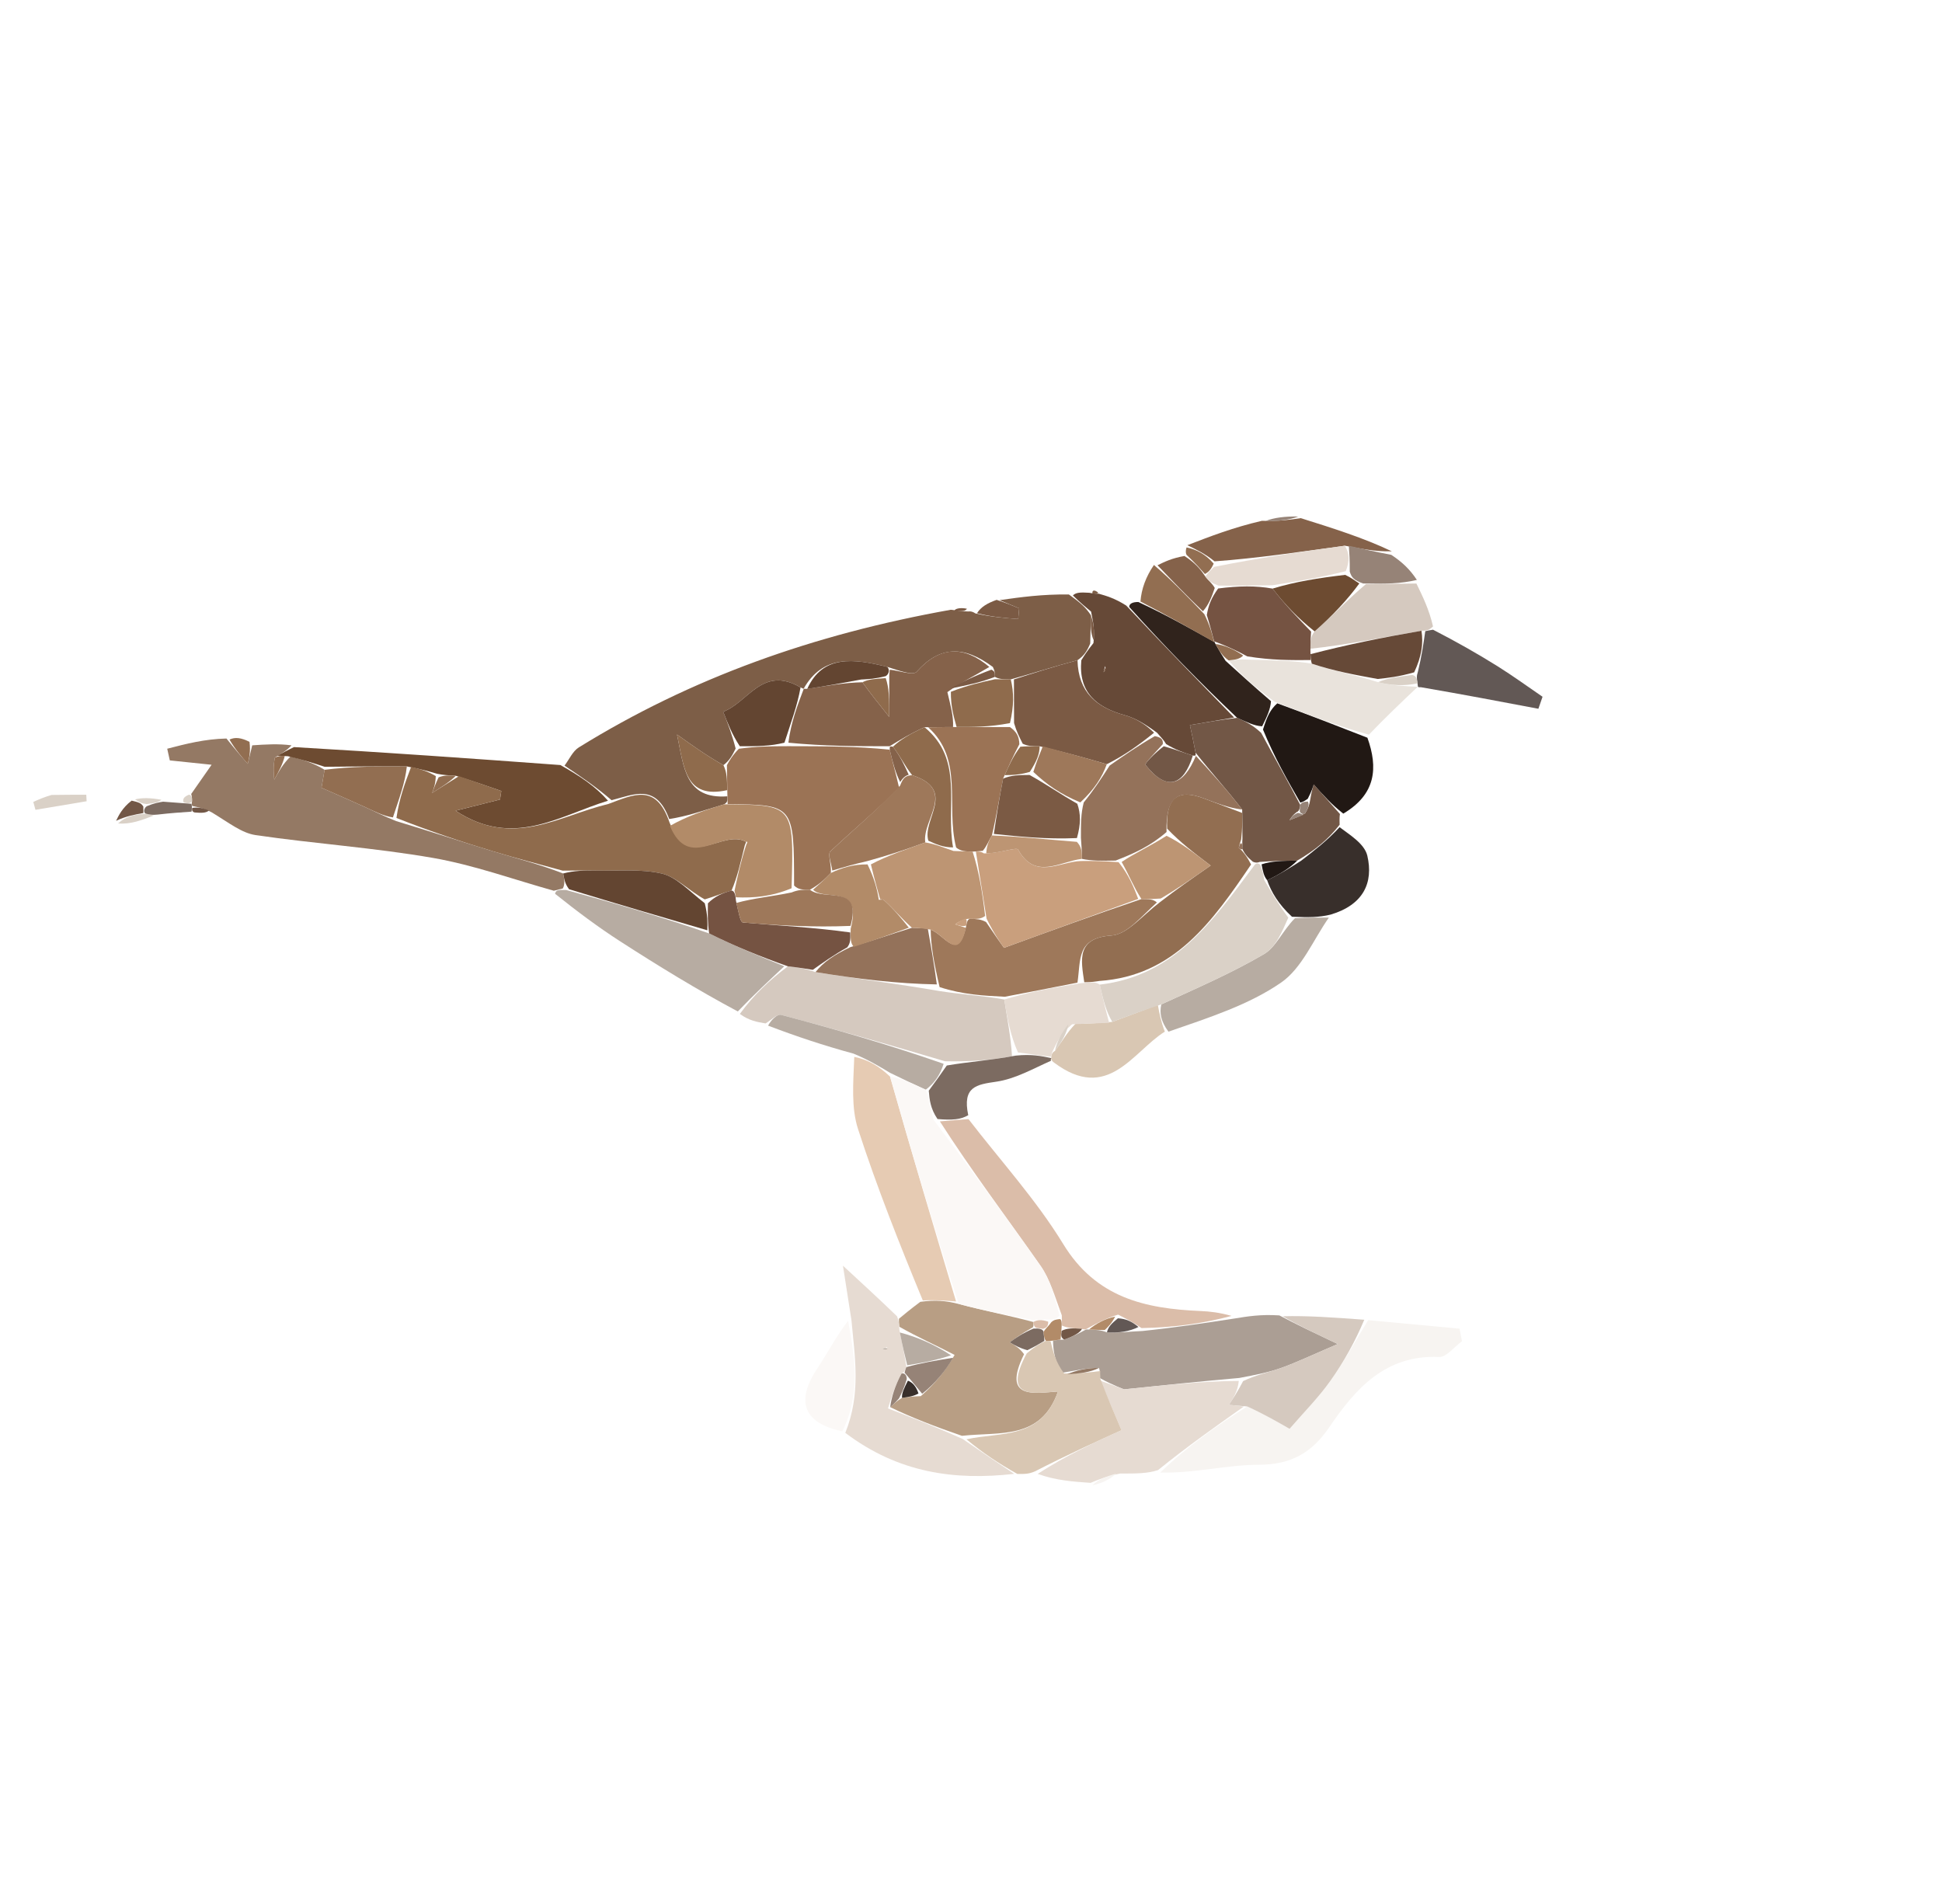 <svg version="1.1" id="Layer_1" xmlns="http://www.w3.org/2000/svg" xmlns:xlink="http://www.w3.org/1999/xlink" x="0px" y="0px"
	 width="100%" viewBox="0 0 203 199" enable-background="new 0 0 203 199" xml:space="preserve">
<path fill="#FFFFFE" opacity="0" stroke="none" 
	d="
M141,200 
	C94,200 47.5,200 1,200 
	C1,133.667 1,67.333 1,1 
	C68.667,1 136.333,1 204,1 
	C204,67.333 204,133.667 204,200 
	C183.167,200 162.333,200 141,200 
M18.313,83.887 
	C17.891,83.857 17.468,83.827 16.683,83.401 
	C15.737,83.388 14.791,83.375 13.14,83.612 
	C12.762,84.449 12.384,85.287 12.427,86.665 
	C13.645,86.191 14.863,85.717 16.854,85.051 
	C17.91,84.981 18.967,84.911 20.663,85.01 
	C21.103,84.994 21.543,84.977 22.591,85.358 
	C23.963,86.025 25.278,87.079 26.717,87.29 
	C32.884,88.194 39.13,88.609 45.264,89.677 
	C49.543,90.422 53.689,91.936 58.15,93.746 
	C60.358,95.291 62.521,96.906 64.784,98.367 
	C68.822,100.972 72.921,103.483 77.42,106.543 
	C78.288,106.687 79.156,106.831 80.55,107.438 
	C83.307,108.355 86.063,109.271 88.977,110.86 
	C89.188,113.257 88.969,115.792 89.693,118.022 
	C91.669,124.113 94.042,130.075 95.735,136.375 
	C95.146,136.866 94.557,137.357 93.554,137.313 
	C91.895,135.784 90.235,134.255 88.115,132.301 
	C88.527,134.943 88.765,136.472 88.295,138.124 
	C87.351,139.761 86.496,141.457 85.447,143.023 
	C83.043,146.61 84.147,148.793 88.678,150.298 
	C93.93,153.984 99.813,154.762 106.669,154.075 
	C107.103,154.079 107.537,154.083 108.525,154.621 
	C110.35,154.747 112.175,154.874 114.393,155.51 
	C115.269,155.026 116.146,154.542 117.818,154.037 
	C118.879,154.03 119.94,154.023 121.466,154.528 
	C124.833,154.018 128.198,153.116 131.566,153.109 
	C134.941,153.102 137.116,151.878 138.949,149.186 
	C141.691,145.162 144.809,141.594 150.422,141.843 
	C151.196,141.877 152.021,140.774 152.822,140.198 
	C152.737,139.76 152.651,139.321 152.566,138.883 
	C149.382,138.586 146.199,138.29 142.205,137.909 
	C139.434,137.712 136.663,137.514 133.188,137.14 
	C131.797,137.369 130.405,137.597 128.455,137.273 
	C127.463,137.193 126.473,137.08 125.479,137.037 
	C119.684,136.792 114.57,135.651 111.14,130.037 
	C108.307,125.399 104.573,121.311 101.185,116.162 
	C100.579,113.575 102.083,113.367 104.15,113.066 
	C106.138,112.776 108.011,111.695 110.542,111.332 
	C115.818,115.304 118.417,109.92 122.776,108.055 
	C126.525,106.322 130.569,105.016 133.918,102.704 
	C136.103,101.196 137.28,98.227 139.29,95.286 
	C142.502,94.583 143.591,92.285 142.928,89.444 
	C142.63,88.171 141.001,87.208 139.983,85.593 
	C140.011,85.425 140.039,85.257 140.767,85.006 
	C143.836,83.02 144.064,80.253 143.248,76.476 
	C144.881,74.93 146.513,73.384 148.962,71.838 
	C152.911,72.587 156.861,73.337 160.81,74.086 
	C160.955,73.667 161.1,73.249 161.245,72.831 
	C159.68,71.763 158.148,70.644 156.542,69.641 
	C154.416,68.312 152.232,67.075 150.068,65.116 
	C149.399,63.742 148.729,62.368 148.156,60.24 
	C147.366,59.497 146.577,58.753 145.893,57.275 
	C142.585,56.237 139.277,55.199 135.476,53.821 
	C134.336,53.963 133.196,54.104 131.311,54.208 
	C128.912,55.135 126.514,56.062 123.949,57.452 
	C123.949,57.452 123.882,57.94 123.242,57.979 
	C122.494,58.348 121.745,58.718 120.247,59.023 
	C119.782,60.286 119.316,61.549 118.423,62.916 
	C118.423,62.916 118.02,63.093 117.391,62.79 
	C116.545,62.546 115.699,62.302 114.709,61.798 
	C114.393,61.623 114.148,61.686 113.319,61.841 
	C112.879,61.893 112.438,61.946 111.159,61.793 
	C108.933,62.106 106.708,62.418 103.876,62.673 
	C103.218,63.048 102.559,63.422 101.564,63.838 
	C101.564,63.838 101.233,63.916 100.913,63.342 
	C100.372,63.482 99.832,63.622 98.522,63.586 
	C85.036,66.304 72.247,70.86 60.505,78.124 
	C59.861,78.523 59.502,79.384 58.137,79.906 
	C49.094,79.269 40.051,78.632 30.498,77.63 
	C29.12,77.722 27.742,77.815 25.795,77.177 
	C25.194,77.104 24.592,77.031 23.361,76.74 
	C21.401,77.247 19.44,77.754 17.48,78.262 
	C17.57,78.669 17.66,79.076 17.75,79.483 
	C19.034,79.617 20.317,79.751 22.12,79.939 
	C21.201,81.254 20.593,82.124 19.55,83.13 
	C19.26,83.268 19.057,83.486 18.313,83.887 
M5.038,83.117 
	C4.519,83.352 4,83.588 3.481,83.824 
	C3.556,84.099 3.631,84.373 3.706,84.648 
	C5.489,84.349 7.272,84.05 9.055,83.752 
	C9.043,83.526 9.031,83.299 9.019,83.073 
	C7.924,83.073 6.829,83.073 5.038,83.117 
z"/>
<path fill="#7D5E47" opacity="1" stroke="none" 
	d="
M59.01,80.029 
	C59.502,79.384 59.861,78.523 60.505,78.124 
	C72.247,70.86 85.036,66.304 99.392,63.736 
	C100.585,63.895 100.909,63.906 101.233,63.916 
	C101.233,63.916 101.564,63.838 101.955,64.118 
	C103.709,64.5 105.071,64.602 106.433,64.705 
	C106.467,64.333 106.5,63.961 106.534,63.589 
	C105.85,63.303 105.167,63.016 104.483,62.73 
	C106.708,62.418 108.933,62.106 111.732,62.139 
	C112.888,62.967 113.47,63.45 114.034,64.311 
	C114.006,65.446 113.997,66.201 113.964,67.258 
	C113.637,68.045 113.334,68.531 112.632,69.011 
	C110.152,69.676 108.07,70.347 105.657,71.014 
	C104.884,71.007 104.442,71.004 104.001,70.751 
	C104,70.334 104,70.167 103.785,69.715 
	C100.763,67.467 98.248,67.488 95.82,70.215 
	C95.441,70.64 93.973,70.096 92.755,69.711 
	C89.217,68.822 85.997,68.43 83.995,72.009 
	C83.998,71.999 84.018,72 83.683,71.856 
	C79.691,69.504 78.17,73.471 75.595,74.392 
	C76.062,75.588 76.528,76.783 76.898,78.244 
	C76.529,79 76.256,79.491 75.621,79.982 
	C73.878,78.997 72.498,78.012 70.771,76.779 
	C71.496,80.239 71.621,83.558 76.034,83.237 
	C76.053,83.688 76.056,83.869 75.69,84.073 
	C73.545,84.72 71.77,85.343 69.954,85.61 
	C68.574,81.837 66.24,83.06 63.93,83.642 
	C62.263,82.212 60.636,81.121 59.01,80.029 
z"/>
<path fill="#947964" opacity="1" stroke="none" 
	d="
M19.985,82.994 
	C20.593,82.124 21.201,81.254 22.12,79.939 
	C20.317,79.751 19.034,79.617 17.75,79.483 
	C17.66,79.076 17.57,78.669 17.48,78.262 
	C19.44,77.754 21.401,77.247 23.673,77.195 
	C24.622,78.382 25.26,79.113 25.897,79.844 
	C26.053,79.198 26.209,78.553 26.365,77.907 
	C27.742,77.815 29.12,77.722 30.474,77.91 
	C29.965,78.459 29.479,78.729 28.736,79.192 
	C28.542,80.089 28.603,80.791 28.665,81.493 
	C29.118,80.677 29.571,79.861 30.366,79.072 
	C31.784,79.45 32.861,79.8 33.928,80.464 
	C33.742,81.647 33.568,82.516 33.603,82.341 
	C35.529,83.193 36.869,83.768 38.193,84.376 
	C39.154,84.818 40.095,85.304 41.413,85.827 
	C45.03,86.921 48.269,87.993 51.532,88.982 
	C53.944,89.713 56.388,90.336 58.869,91.305 
	C58.996,91.999 59.073,92.394 58.835,92.867 
	C58.312,92.999 58.103,93.053 57.894,93.107 
	C53.689,91.936 49.543,90.422 45.264,89.677 
	C39.13,88.609 32.884,88.194 26.717,87.29 
	C25.278,87.079 23.963,86.025 22.148,84.922 
	C21.182,84.429 20.659,84.374 20.097,84.246 
	C20.059,84.174 20.01,84.019 20.073,83.761 
	C20.085,83.333 20.035,83.164 19.985,82.994 
z"/>
<path fill="#D5C9BF" opacity="1" stroke="none" 
	d="
M80.024,106.976 
	C79.156,106.831 78.288,106.687 77.339,105.981 
	C78.833,103.947 80.409,102.475 82.362,101.007 
	C83.479,101.133 84.22,101.254 85.247,101.609 
	C89.655,102.332 93.779,102.821 98.193,103.59 
	C100.668,103.976 102.851,104.082 104.981,104.476 
	C105.291,106.535 105.655,108.306 105.787,110.401 
	C103.408,110.853 101.262,110.981 98.786,110.932 
	C92.865,109.18 87.281,107.574 81.666,106.084 
	C81.229,105.968 80.577,106.659 80.024,106.976 
z"/>
<path fill="#B89E84" opacity="1" stroke="none" 
	d="
M93.967,137.848 
	C94.557,137.357 95.146,136.866 96.201,136.078 
	C97.757,135.868 98.848,135.954 100.214,136.301 
	C102.991,137.037 105.494,137.513 108.01,138.184 
	C108.023,138.379 108.122,138.758 107.799,138.836 
	C106.833,139.38 106.191,139.846 105.549,140.311 
	C106.07,140.615 106.592,140.919 107.045,141.555 
	C104.695,146.34 108.117,145.62 110.594,145.45 
	C108.81,150.522 104.577,149.648 100.553,150.083 
	C97.713,149.105 95.268,148.162 93.052,147.084 
	C93.513,146.689 93.745,146.43 94.291,146.116 
	C95.025,146.011 95.446,145.961 96.253,145.936 
	C97.759,144.602 98.879,143.242 99.786,141.625 
	C97.733,140.562 95.894,139.757 94.004,138.678 
	C93.959,138.219 93.963,138.034 93.967,137.848 
z"/>
<path fill="#AB9E94" opacity="1" stroke="none" 
	d="
M129.014,137.826 
	C130.405,137.597 131.797,137.369 133.733,137.497 
	C135.637,138.498 136.997,139.143 139.837,140.49 
	C137.1,141.659 135.568,142.395 133.978,142.968 
	C132.686,143.432 131.324,143.701 129.541,144.036 
	C125.593,144.38 122.097,144.745 117.508,145.225 
	C117.577,145.25 116.293,144.782 114.996,144.062 
	C114.982,143.811 115.012,143.313 114.873,142.989 
	C113.571,142.972 112.408,143.279 110.92,143.512 
	C110.335,142.352 110.075,141.267 110.077,140.13 
	C110.513,140.06 110.689,140.042 111.244,140.021 
	C112.256,139.665 112.889,139.311 113.507,138.977 
	C113.493,138.997 113.502,138.947 113.832,138.972 
	C114.602,139.005 115.042,139.015 115.711,139.265 
	C116.998,139.341 118.057,139.176 119.438,139.125 
	C122.845,138.768 125.929,138.297 129.014,137.826 
z"/>
<path fill="#F7F4F1" opacity="1" stroke="none" 
	d="
M143.016,137.993 
	C146.199,138.29 149.382,138.586 152.566,138.883 
	C152.651,139.321 152.737,139.76 152.822,140.198 
	C152.021,140.774 151.196,141.877 150.422,141.843 
	C144.809,141.594 141.691,145.162 138.949,149.186 
	C137.116,151.878 134.941,153.102 131.566,153.109 
	C128.198,153.116 124.833,154.018 121.284,153.921 
	C124.075,151.217 127.047,149.119 130.371,147.014 
	C132.132,147.817 133.541,148.628 134.801,149.353 
	C136.308,147.605 137.812,146.096 139.032,144.385 
	C140.487,142.345 141.698,140.131 143.016,137.993 
z"/>
<path fill="#E6DBD2" opacity="1" stroke="none" 
	d="
M130.019,147.021 
	C127.047,149.119 124.075,151.217 121.052,153.665 
	C119.94,154.023 118.879,154.03 117.079,154.026 
	C115.56,154.344 114.78,154.672 114,155 
	C112.175,154.874 110.35,154.747 108.472,154.061 
	C111.468,152.114 114.517,150.727 117.228,149.493 
	C116.503,147.8 115.757,146.057 115.01,144.313 
	C116.293,144.782 117.577,145.25 117.508,145.225 
	C122.097,144.745 125.593,144.38 129.492,144.342 
	C129.387,145.441 128.878,146.213 128.464,146.839 
	C128.541,146.848 129.28,146.935 130.019,147.021 
z"/>
<path fill="#E6DBD2" opacity="1" stroke="none" 
	d="
M93.761,137.581 
	C93.963,138.034 93.959,138.219 94.013,139.007 
	C94.327,140.644 94.58,141.679 94.747,142.898 
	C94.659,143.082 94.555,143.477 94.236,143.58 
	C93.553,144.862 93.188,146.041 92.823,147.219 
	C95.268,148.162 97.713,149.105 100.633,150.416 
	C102.744,151.875 104.381,152.967 106.018,154.06 
	C99.813,154.762 93.93,153.984 88.361,149.773 
	C90.028,145.642 89.345,141.807 89.004,138.001 
	C88.765,136.472 88.527,134.943 88.115,132.301 
	C90.235,134.255 91.895,135.784 93.761,137.581 
M92.764,140.813 
	C92.592,140.871 92.421,140.929 92.249,140.987 
	C92.424,141.044 92.598,141.102 92.764,140.813 
z"/>
<path fill="#DBBDA9" opacity="1" stroke="none" 
	d="
M113.502,138.947 
	C113.502,138.947 113.493,138.997 113.09,138.918 
	C112.131,138.826 111.574,138.813 111.009,138.562 
	C111.001,138.324 110.993,137.847 110.991,137.483 
	C110.261,135.504 109.763,133.728 108.764,132.302 
	C105.209,127.229 101.484,122.275 98.249,117.218 
	C99.529,117.1 100.384,117.04 101.239,116.98 
	C104.573,121.311 108.307,125.399 111.14,130.037 
	C114.57,135.651 119.684,136.792 125.479,137.037 
	C126.473,137.08 127.463,137.193 128.734,137.549 
	C125.929,138.297 122.845,138.768 119.327,138.821 
	C118.318,138.132 117.742,137.86 116.878,137.416 
	C115.56,137.812 114.531,138.38 113.502,138.947 
z"/>
<path fill="#725746" opacity="1" stroke="none" 
	d="
M140.067,85.089 
	C140.039,85.257 140.011,85.425 140.033,86.208 
	C138.731,87.867 137.378,88.912 135.601,89.956 
	C134.047,89.979 132.917,90.003 131.661,90.097 
	C131.535,90.168 131.249,90.214 130.954,90.066 
	C130.379,89.584 130.1,89.25 129.849,88.706 
	C129.878,88.494 129.841,88.07 129.872,87.683 
	C129.882,86.521 129.862,85.747 129.846,84.62 
	C128.236,82.515 126.621,80.763 124.976,78.674 
	C124.746,77.441 124.548,76.547 124.381,75.794 
	C126.1,75.499 127.553,75.249 129.314,75.03 
	C130.331,75.464 131.041,75.868 131.836,76.61 
	C133.255,79.263 134.588,81.576 135.911,84.127 
	C135.901,84.364 135.812,84.829 135.559,84.875 
	C135.133,85.192 134.96,85.463 134.787,85.734 
	C135.266,85.555 135.745,85.377 136.426,85.016 
	C136.75,84.493 136.872,84.152 136.973,83.514 
	C137.098,82.739 137.244,82.262 137.327,81.991 
	C138.31,83.102 139.188,84.095 140.067,85.089 
z"/>
<path fill="#664937" opacity="1" stroke="none" 
	d="
M129.005,75 
	C127.553,75.249 126.1,75.499 124.381,75.794 
	C124.548,76.547 124.746,77.441 124.973,78.668 
	C125.001,79 125.008,79.007 124.688,78.979 
	C123.578,78.633 122.788,78.316 121.897,77.775 
	C121.603,77.271 121.348,77.07 120.952,76.594 
	C119.777,75.735 118.725,75.076 117.578,74.758 
	C114.615,73.937 112.722,72.378 113.03,69.018 
	C113.334,68.531 113.637,68.045 114.299,67.221 
	C114.456,65.9 114.254,64.916 114.052,63.932 
	C113.47,63.45 112.888,62.967 112.152,62.241 
	C112.438,61.946 112.879,61.893 113.863,61.961 
	C114.407,62.082 114.853,62.057 114.853,62.057 
	C115.699,62.302 116.545,62.546 117.728,63.298 
	C121.711,67.537 125.358,71.268 129.005,75 
M115.522,69.62 
	C115.467,69.835 115.412,70.051 115.357,70.267 
	C115.493,70.128 115.63,69.989 115.522,69.62 
z"/>
<path fill="#6D4B31" opacity="1" stroke="none" 
	d="
M28.993,78.998 
	C29.479,78.729 29.965,78.459 30.729,78.092 
	C40.051,78.632 49.094,79.269 58.574,79.968 
	C60.636,81.121 62.263,82.212 63.555,83.698 
	C58.377,85.283 53.651,88.702 47.623,84.743 
	C49.729,84.213 50.998,83.894 52.267,83.575 
	C52.313,83.276 52.358,82.976 52.403,82.677 
	C50.927,82.161 49.45,81.646 47.646,81.091 
	C46.878,81.04 46.437,81.028 45.704,80.885 
	C44.599,80.556 43.787,80.357 42.528,80.111 
	C39.367,80.093 36.653,80.122 33.939,80.151 
	C32.861,79.8 31.784,79.45 30.108,79.048 
	C29.337,78.997 29.165,78.998 28.993,78.998 
z"/>
<path fill="#B7ACA2" opacity="1" stroke="none" 
	d="
M81.986,101.003 
	C80.409,102.475 78.833,103.947 77.125,105.726 
	C72.921,103.483 68.822,100.972 64.784,98.367 
	C62.521,96.906 60.358,95.291 58.022,93.426 
	C58.103,93.053 58.312,92.999 59.172,93.029 
	C64.53,94.491 69.236,95.867 74.128,97.569 
	C76.871,98.93 79.428,99.967 81.986,101.003 
z"/>
<path fill="#E6CBB3" opacity="1" stroke="none" 
	d="
M99.938,136.041 
	C98.848,135.954 97.757,135.868 96.462,135.934 
	C94.042,130.075 91.669,124.113 89.693,118.022 
	C88.969,115.792 89.188,113.257 89.298,110.471 
	C90.759,110.768 91.899,111.454 93.04,112.538 
	C95.339,120.637 97.639,128.339 99.938,136.041 
z"/>
<path fill="#D9C7B3" opacity="1" stroke="none" 
	d="
M106.343,154.067 
	C104.381,152.967 102.744,151.875 101.027,150.45 
	C104.577,149.648 108.81,150.522 110.594,145.45 
	C108.117,145.62 104.695,146.34 107.327,141.466 
	C108.175,140.75 108.673,140.455 109.332,140.148 
	C109.494,140.136 109.815,140.181 109.815,140.181 
	C110.075,141.267 110.335,142.352 111.232,143.569 
	C112.917,143.572 113.965,143.442 115.012,143.313 
	C115.012,143.313 114.982,143.811 114.996,144.062 
	C115.757,146.057 116.503,147.8 117.228,149.493 
	C114.517,150.727 111.468,152.114 108.195,153.794 
	C107.537,154.083 107.103,154.079 106.343,154.067 
z"/>
<path fill="#211814" opacity="1" stroke="none" 
	d="
M140.417,85.047 
	C139.188,84.095 138.31,83.102 137.327,81.991 
	C137.244,82.262 137.098,82.739 136.701,83.491 
	C136.275,83.807 136.098,83.849 135.921,83.89 
	C134.588,81.576 133.255,79.263 132.021,76.258 
	C132.456,74.862 132.794,74.158 133.516,73.517 
	C136.914,74.758 139.925,75.936 142.937,77.113 
	C144.064,80.253 143.836,83.02 140.417,85.047 
z"/>
<path fill="#E9E3DC" opacity="1" stroke="none" 
	d="
M143.092,76.795 
	C139.925,75.936 136.914,74.758 133.245,73.357 
	C131.096,71.781 129.603,70.427 128.427,69.028 
	C129.167,68.942 129.591,68.901 130.444,68.948 
	C132.916,69.022 134.96,69.008 137.123,69.371 
	C139.497,70.156 141.752,70.564 144.048,71.305 
	C145.475,71.675 146.86,71.711 148.241,71.793 
	C148.238,71.839 148.146,71.838 148.146,71.838 
	C146.513,73.384 144.881,74.93 143.092,76.795 
z"/>
<path fill="#D5C9BF" opacity="1" stroke="none" 
	d="
M130.371,147.014 
	C129.28,146.935 128.541,146.848 128.464,146.839 
	C128.878,146.213 129.387,145.441 129.945,144.363 
	C131.324,143.701 132.686,143.432 133.978,142.968 
	C135.568,142.395 137.1,141.659 139.837,140.49 
	C136.997,139.143 135.637,138.498 134.084,137.585 
	C136.663,137.514 139.434,137.712 142.61,137.951 
	C141.698,140.131 140.487,142.345 139.032,144.385 
	C137.812,146.096 136.308,147.605 134.801,149.353 
	C133.541,148.628 132.132,147.817 130.371,147.014 
z"/>
<path fill="#B7ACA2" opacity="1" stroke="none" 
	d="
M138.909,95.913 
	C137.28,98.227 136.103,101.196 133.918,102.704 
	C130.569,105.016 126.525,106.322 122.14,107.837 
	C121.346,106.757 121.188,105.893 121.392,104.987 
	C125.232,103.232 128.806,101.682 132.14,99.724 
	C133.375,98.998 134.048,97.316 135.362,95.978 
	C136.801,95.894 137.855,95.903 138.909,95.913 
z"/>
<path fill="#85624A" opacity="1" stroke="none" 
	d="
M124.116,56.988 
	C126.514,56.062 128.912,55.135 131.911,54.439 
	C133.664,54.5 134.817,54.33 135.969,54.16 
	C139.277,55.199 142.585,56.237 145.485,57.628 
	C143.716,57.67 142.356,57.359 140.585,57.044 
	C135.786,57.699 131.396,58.357 126.96,58.676 
	C125.98,57.888 125.048,57.438 124.116,56.988 
z"/>
<path fill="#382F2B" opacity="1" stroke="none" 
	d="
M139.099,95.599 
	C137.855,95.903 136.801,95.894 135.054,95.827 
	C133.624,94.505 132.887,93.241 132.459,92.01 
	C133.855,91.348 134.94,90.653 136.026,89.957 
	C137.378,88.912 138.731,87.867 140.03,86.464 
	C141.001,87.208 142.63,88.171 142.928,89.444 
	C143.591,92.285 142.502,94.583 139.099,95.599 
z"/>
<path fill="#30231C" opacity="1" stroke="none" 
	d="
M128.11,69.073 
	C129.603,70.427 131.096,71.781 132.859,73.294 
	C132.794,74.158 132.456,74.862 131.935,75.919 
	C131.041,75.868 130.331,75.464 129.314,75.03 
	C125.358,71.268 121.711,67.537 118.042,63.449 
	C118.02,63.093 118.423,62.916 119,62.928 
	C122.024,64.334 124.471,65.73 126.939,67.107 
	C126.959,67.09 126.939,67.042 127.053,67.314 
	C127.482,68.082 127.796,68.577 128.11,69.073 
z"/>
<path fill="#D5C9BF" opacity="1" stroke="none" 
	d="
M148.059,60.994 
	C148.729,62.368 149.399,63.742 149.795,65.481 
	C149.343,65.89 149.164,65.934 148.588,65.931 
	C144.449,66.648 140.705,67.411 136.953,67.815 
	C136.98,66.978 137.015,66.499 137.418,65.998 
	C139.314,64.335 140.842,62.696 142.775,61.061 
	C144.806,61.042 146.433,61.018 148.059,60.994 
z"/>
<path fill="#625855" opacity="1" stroke="none" 
	d="
M148.985,65.977 
	C149.164,65.934 149.343,65.89 149.797,65.822 
	C152.232,67.075 154.416,68.312 156.542,69.641 
	C158.148,70.644 159.68,71.763 161.245,72.831 
	C161.1,73.249 160.955,73.667 160.81,74.086 
	C156.861,73.337 152.911,72.587 148.554,71.838 
	C148.146,71.838 148.238,71.839 148.181,71.473 
	C148.092,70.893 148.06,70.678 148.223,70.19 
	C148.607,68.604 148.796,67.291 148.985,65.977 
z"/>
<path fill="#D9C7B3" opacity="1" stroke="none" 
	d="
M121.03,105.03 
	C121.188,105.893 121.346,106.757 121.762,107.834 
	C118.417,109.92 115.818,115.304 110.169,111.063 
	C109.797,110.794 109.895,110.601 109.898,110.444 
	C109.902,110.287 109.988,109.987 110.278,109.851 
	C111.053,108.819 111.537,107.922 112.414,107.024 
	C113.85,106.988 114.894,106.952 116.264,106.812 
	C118.07,106.148 119.55,105.589 121.03,105.03 
z"/>
<path fill="#B7ACA2" opacity="1" stroke="none" 
	d="
M93.04,112.141 
	C91.899,111.454 90.759,110.768 89.219,110.134 
	C86.063,109.271 83.307,108.355 80.287,107.207 
	C80.577,106.659 81.229,105.968 81.666,106.084 
	C87.281,107.574 92.865,109.18 98.64,111.198 
	C98.245,112.429 97.665,113.219 96.769,113.905 
	C95.316,113.248 94.178,112.695 93.04,112.141 
z"/>
<path fill="#7C6B61" opacity="1" stroke="none" 
	d="
M97.085,114.009 
	C97.665,113.219 98.245,112.429 98.97,111.374 
	C101.262,110.981 103.408,110.853 106.18,110.34 
	C107.835,110.17 108.865,110.385 109.895,110.601 
	C109.895,110.601 109.797,110.794 109.865,110.878 
	C108.011,111.695 106.138,112.776 104.15,113.066 
	C102.083,113.367 100.579,113.575 101.212,116.571 
	C100.384,117.04 99.529,117.1 97.999,116.97 
	C97.244,115.856 97.165,114.932 97.085,114.009 
z"/>
<path fill="#FBF8F6" opacity="1" stroke="none" 
	d="
M88.649,138.063 
	C89.345,141.807 90.028,145.642 88.046,149.612 
	C84.147,148.793 83.043,146.61 85.447,143.023 
	C86.496,141.457 87.351,139.761 88.649,138.063 
z"/>
<path fill="#85624A" opacity="1" stroke="none" 
	d="
M120.997,59.087 
	C121.745,58.718 122.494,58.348 123.816,58.116 
	C124.911,58.836 125.433,59.419 126.008,60.285 
	C126.381,60.764 126.702,60.961 126.981,61.459 
	C126.628,62.506 126.316,63.251 125.741,63.892 
	C123.984,62.222 122.49,60.655 120.997,59.087 
z"/>
<path fill="#968377" opacity="1" stroke="none" 
	d="
M148.107,60.617 
	C146.433,61.018 144.806,61.042 142.496,60.992 
	C141.55,60.657 141.286,60.396 141.091,59.748 
	C141.105,58.59 141.05,57.819 140.996,57.048 
	C142.356,57.359 143.716,57.67 145.432,57.996 
	C146.577,58.753 147.366,59.497 148.107,60.617 
z"/>
<path fill="#926E51" opacity="1" stroke="none" 
	d="
M120.622,59.055 
	C122.49,60.655 123.984,62.222 125.887,64.191 
	C126.504,65.438 126.711,66.281 126.919,67.125 
	C124.471,65.73 122.024,64.334 119.214,62.876 
	C119.316,61.549 119.782,60.286 120.622,59.055 
z"/>
<path fill="#7B5A44" opacity="1" stroke="none" 
	d="
M104.179,62.701 
	C105.167,63.016 105.85,63.303 106.534,63.589 
	C106.5,63.961 106.467,64.333 106.433,64.705 
	C105.071,64.602 103.709,64.5 102.124,64.097 
	C102.559,63.422 103.218,63.048 104.179,62.701 
z"/>
<path fill="#DAD1C7" opacity="1" stroke="none" 
	d="
M5.386,83.095 
	C6.829,83.073 7.924,83.073 9.019,83.073 
	C9.031,83.299 9.043,83.526 9.055,83.752 
	C7.272,84.05 5.489,84.349 3.706,84.648 
	C3.631,84.373 3.556,84.099 3.481,83.824 
	C4,83.588 4.519,83.352 5.386,83.095 
z"/>
<path fill="#968377" opacity="1" stroke="none" 
	d="
M135.723,53.991 
	C134.817,54.33 133.664,54.5 132.284,54.458 
	C133.196,54.104 134.336,53.963 135.723,53.991 
z"/>
<path fill="#DAD1C7" opacity="1" stroke="none" 
	d="
M16.081,85.243 
	C14.863,85.717 13.645,86.191 12.344,86.069 
	C13.17,85.31 14.08,85.148 15.262,85.055 
	C15.716,85.163 15.899,85.203 16.081,85.243 
z"/>
<path fill="#926E51" opacity="1" stroke="none" 
	d="
M26.08,77.542 
	C26.209,78.553 26.053,79.198 25.897,79.844 
	C25.26,79.113 24.622,78.382 23.987,77.304 
	C24.592,77.031 25.194,77.104 26.08,77.542 
z"/>
<path fill="#926E51" opacity="1" stroke="none" 
	d="
M125.955,60.002 
	C125.433,59.419 124.911,58.836 124.136,58.097 
	C123.882,57.94 123.949,57.452 124.033,57.22 
	C125.048,57.438 125.98,57.888 126.867,58.916 
	C126.533,59.664 126.244,59.833 125.955,60.002 
z"/>
<path fill="#F7F4F1" opacity="1" stroke="none" 
	d="
M114.196,155.255 
	C114.78,154.672 115.56,154.344 116.682,154.037 
	C116.146,154.542 115.269,155.026 114.196,155.255 
z"/>
<path fill="#725746" opacity="1" stroke="none" 
	d="
M14.99,84.986 
	C14.08,85.148 13.17,85.31 12.133,85.798 
	C12.384,85.287 12.762,84.449 13.761,83.689 
	C14.58,83.872 14.778,83.977 14.983,84.308 
	C14.991,84.534 14.99,84.986 14.99,84.986 
z"/>
<path fill="#7C6B61" opacity="1" stroke="none" 
	d="
M15.262,85.055 
	C14.99,84.986 14.991,84.534 15.332,84.276 
	C16.131,83.944 16.588,83.871 17.046,83.798 
	C17.468,83.827 17.891,83.857 18.885,83.936 
	C19.642,83.996 19.826,84.007 20.01,84.019 
	C20.01,84.019 20.059,84.174 20.061,84.374 
	C20.063,84.574 20.023,84.84 20.023,84.84 
	C18.967,84.911 17.91,84.981 16.467,85.147 
	C15.899,85.203 15.716,85.163 15.262,85.055 
z"/>
<path fill="#DAD1C7" opacity="1" stroke="none" 
	d="
M16.865,83.599 
	C16.588,83.871 16.131,83.944 15.325,84.05 
	C14.778,83.977 14.58,83.872 14.114,83.564 
	C14.791,83.375 15.737,83.388 16.865,83.599 
z"/>
<path fill="#725746" opacity="1" stroke="none" 
	d="
M20.343,84.925 
	C20.023,84.84 20.063,84.574 20.099,84.446 
	C20.659,84.374 21.182,84.429 21.844,84.723 
	C21.543,84.977 21.103,84.994 20.343,84.925 
z"/>
<path fill="#7B5A44" opacity="1" stroke="none" 
	d="
M101.073,63.629 
	C100.909,63.906 100.585,63.895 99.777,63.824 
	C99.832,63.622 100.372,63.482 101.073,63.629 
z"/>
<path fill="#7D5E47" opacity="1" stroke="none" 
	d="
M114.781,61.928 
	C114.853,62.057 114.407,62.082 114.19,62.033 
	C114.148,61.686 114.393,61.623 114.781,61.928 
z"/>
<path fill="#DAD1C7" opacity="1" stroke="none" 
	d="
M20.073,83.761 
	C19.826,84.007 19.642,83.996 19.199,83.885 
	C19.057,83.486 19.26,83.268 19.768,83.062 
	C20.035,83.164 20.085,83.333 20.073,83.761 
z"/>
<path fill="#8F6B4C" opacity="1" stroke="none" 
	d="
M42.975,80.158 
	C43.787,80.357 44.599,80.556 45.553,81.122 
	C45.52,81.955 45.345,82.42 45.17,82.886 
	C46.105,82.301 47.039,81.716 47.974,81.131 
	C49.45,81.646 50.927,82.161 52.403,82.677 
	C52.358,82.976 52.313,83.276 52.267,83.575 
	C50.998,83.894 49.729,84.213 47.623,84.743 
	C53.651,88.702 58.377,85.283 63.596,84.036 
	C66.24,83.06 68.574,81.837 69.986,85.972 
	C72.042,91.156 75.513,86.587 78,88 
	C78,88 78.001,88.001 77.857,88.351 
	C77.402,90.172 77.091,91.643 76.469,93.085 
	C75.438,93.379 74.718,93.7 73.669,94.012 
	C71.957,93.067 70.683,91.658 69.166,91.309 
	C66.963,90.803 64.585,91.051 62.281,91.001 
	C61.127,90.976 59.972,91.003 58.818,91.007 
	C56.388,90.336 53.944,89.713 51.532,88.982 
	C48.269,87.993 45.03,86.921 41.441,85.5 
	C41.725,83.463 42.35,81.811 42.975,80.158 
z"/>
<path fill="#9B7355" opacity="1" stroke="none" 
	d="
M76.06,84.05 
	C76.056,83.869 76.053,83.688 76.03,82.865 
	C76.002,81.476 75.993,80.729 75.984,79.983 
	C76.256,79.491 76.529,79 77.234,78.265 
	C79.108,78.012 80.549,78.002 82.399,77.997 
	C86.205,78.002 89.602,78.002 93.002,78.365 
	C93.331,79.804 93.657,80.88 93.981,82.328 
	C91.568,84.778 89.116,86.811 86.801,88.99 
	C86.502,89.272 86.916,90.311 86.851,91.248 
	C86.132,91.998 85.562,92.499 84.66,93 
	C83.889,93 83.448,93 83.006,92.561 
	C82.997,84.131 82.997,84.131 76.06,84.05 
z"/>
<path fill="#85624A" opacity="1" stroke="none" 
	d="
M92.999,78.002 
	C89.602,78.002 86.205,78.002 82.411,77.633 
	C82.682,75.51 83.35,73.755 84.018,72 
	C84.018,72 83.998,71.999 84.381,72.002 
	C86.516,71.68 88.267,71.354 90.152,71.316 
	C90.986,72.479 91.686,73.355 92.95,74.938 
	C92.95,73.002 92.95,71.924 92.956,70.634 
	C92.962,70.422 93.008,70 93.008,70 
	C93.973,70.096 95.441,70.64 95.82,70.215 
	C98.248,67.488 100.763,67.467 103.415,69.715 
	C101.839,70.667 100.42,71.334 99.032,72.345 
	C99.374,73.79 99.684,74.89 99.623,75.995 
	C98.508,76.007 97.764,76.014 96.642,76.014 
	C95.176,76.672 94.087,77.337 92.999,78.001 
	C93,78 92.999,78.002 92.999,78.002 
z"/>
<path fill="#7B5A44" opacity="1" stroke="none" 
	d="
M112.632,69.011 
	C112.722,72.378 114.615,73.937 117.578,74.758 
	C118.725,75.076 119.777,75.735 120.635,76.591 
	C118.93,77.969 117.462,78.996 115.693,79.881 
	C113.264,79.164 111.135,78.589 108.673,78.006 
	C107.896,77.998 107.452,77.999 106.903,77.739 
	C106.532,76.984 106.267,76.49 106.002,75.581 
	C105.998,73.783 105.993,72.401 105.988,71.018 
	C108.07,70.347 110.152,69.676 112.632,69.011 
z"/>
<path fill="#B28B68" opacity="1" stroke="none" 
	d="
M75.69,84.073 
	C82.997,84.131 82.997,84.131 82.744,92.847 
	C80.643,93.723 78.803,93.874 76.927,93.794 
	C76.892,93.564 76.78,93.113 76.78,93.113 
	C77.091,91.643 77.402,90.172 78.005,88.304 
	C78.197,87.938 78.098,87.968 77.999,87.999 
	C75.513,86.587 72.042,91.156 70.027,86.328 
	C71.77,85.343 73.545,84.72 75.69,84.073 
z"/>
<path fill="#634531" opacity="1" stroke="none" 
	d="
M83.683,71.856 
	C83.35,73.755 82.682,75.51 82.001,77.628 
	C80.549,78.002 79.108,78.012 77.331,78.001 
	C76.528,76.783 76.062,75.588 75.595,74.392 
	C78.17,73.471 79.691,69.504 83.683,71.856 
z"/>
<path fill="#8F6B4C" opacity="1" stroke="none" 
	d="
M105.657,71.014 
	C105.993,72.401 105.998,73.783 105.573,75.584 
	C103.427,75.999 101.711,75.994 99.995,75.99 
	C99.684,74.89 99.374,73.79 99.397,72.31 
	C101.154,71.62 102.577,71.31 104.001,71.001 
	C104.442,71.004 104.884,71.007 105.657,71.014 
z"/>
<path fill="#634531" opacity="1" stroke="none" 
	d="
M92.755,69.711 
	C93.008,70 92.962,70.422 92.591,70.673 
	C91.486,70.959 90.752,70.994 90.018,71.029 
	C88.267,71.354 86.516,71.68 84.378,72.012 
	C85.997,68.43 89.217,68.822 92.755,69.711 
z"/>
<path fill="#8F6B4C" opacity="1" stroke="none" 
	d="
M75.621,79.982 
	C75.993,80.729 76.002,81.476 76.015,82.594 
	C71.621,83.558 71.496,80.239 70.771,76.779 
	C72.498,78.012 73.878,78.997 75.621,79.982 
z"/>
<path fill="#7B5A44" opacity="1" stroke="none" 
	d="
M114.034,64.311 
	C114.254,64.916 114.456,65.9 114.323,66.92 
	C113.997,66.201 114.006,65.446 114.034,64.311 
z"/>
<path fill="#7B5A44" opacity="1" stroke="none" 
	d="
M104.001,70.751 
	C102.577,71.31 101.154,71.62 99.366,71.965 
	C100.42,71.334 101.839,70.667 103.629,70 
	C104,70.167 104,70.334 104.001,70.751 
z"/>
<path fill="#634531" opacity="1" stroke="none" 
	d="
M58.869,91.305 
	C59.972,91.003 61.127,90.976 62.281,91.001 
	C64.585,91.051 66.963,90.803 69.166,91.309 
	C70.683,91.658 71.957,93.067 73.669,94.414 
	C73.979,95.631 73.961,96.438 73.943,97.244 
	C69.236,95.867 64.53,94.491 59.486,92.951 
	C59.073,92.394 58.996,91.999 58.869,91.305 
z"/>
<path fill="#926E51" opacity="1" stroke="none" 
	d="
M42.528,80.111 
	C42.35,81.811 41.725,83.463 41.073,85.443 
	C40.095,85.304 39.154,84.818 38.193,84.376 
	C36.869,83.768 35.529,83.193 33.603,82.341 
	C33.568,82.516 33.742,81.647 33.928,80.464 
	C36.653,80.122 39.367,80.093 42.528,80.111 
z"/>
<path fill="#926E51" opacity="1" stroke="none" 
	d="
M28.736,79.192 
	C29.165,78.998 29.337,78.997 29.767,79.021 
	C29.571,79.861 29.118,80.677 28.665,81.493 
	C28.603,80.791 28.542,80.089 28.736,79.192 
z"/>
<path fill="#9E785A" opacity="1" stroke="none" 
	d="
M105.035,104.188 
	C102.851,104.082 100.668,103.976 98.219,103.179 
	C97.63,100.678 97.307,98.868 97.282,97.172 
	C98.758,97.708 100.155,100.635 101.008,96.748 
	C101.041,96.507 101.135,96.031 101.434,96.041 
	C102.131,96.066 102.529,96.081 103.078,96.382 
	C103.945,97.672 104.66,98.676 104.946,99.077 
	C110.01,97.231 114.497,95.596 119.317,93.979 
	C120.095,93.988 120.54,93.978 120.931,94.329 
	C119.319,95.777 117.816,97.677 116.19,97.788 
	C112.5,98.041 112.992,100.309 112.629,102.711 
	C109.833,103.273 107.434,103.731 105.035,104.188 
z"/>
<path fill="#755342" opacity="1" stroke="none" 
	d="
M74.128,97.569 
	C73.961,96.438 73.979,95.631 73.998,94.423 
	C74.718,93.7 75.438,93.379 76.469,93.085 
	C76.78,93.113 76.892,93.564 76.933,94.153 
	C77.199,95.327 77.381,96.401 77.655,96.425 
	C81.384,96.755 85.125,96.94 88.879,97.466 
	C88.9,98.18 88.905,98.588 88.566,99.025 
	C87.135,99.828 86.048,100.601 84.962,101.375 
	C84.22,101.254 83.479,101.133 82.362,101.007 
	C79.428,99.967 76.871,98.93 74.128,97.569 
z"/>
<path fill="#E6DBD2" opacity="1" stroke="none" 
	d="
M104.981,104.476 
	C107.434,103.731 109.833,103.273 112.944,102.777 
	C114.079,102.67 114.503,102.603 114.961,102.921 
	C115.309,104.51 115.624,105.714 115.938,106.917 
	C114.894,106.952 113.85,106.988 112.066,107.065 
	C110.88,108.067 110.434,109.027 109.988,109.987 
	C109.988,109.987 109.902,110.287 109.898,110.444 
	C108.865,110.385 107.835,110.17 106.412,110.016 
	C105.655,108.306 105.291,106.535 104.981,104.476 
z"/>
<path fill="#94725A" opacity="1" stroke="none" 
	d="
M85.247,101.609 
	C86.048,100.601 87.135,99.828 88.901,98.997 
	C91.388,98.283 93.195,97.627 95.332,96.979 
	C96.103,97.011 96.543,97.034 96.983,97.058 
	C97.307,98.868 97.63,100.678 97.928,102.899 
	C93.779,102.821 89.655,102.332 85.247,101.609 
z"/>
<path fill="#FBF8F6" opacity="1" stroke="none" 
	d="
M96.769,113.905 
	C97.165,114.932 97.244,115.856 97.574,117.027 
	C101.484,122.275 105.209,127.229 108.764,132.302 
	C109.763,133.728 110.261,135.504 110.741,137.52 
	C110.325,137.941 110.158,137.961 109.659,137.933 
	C108.884,137.92 108.44,137.955 107.996,137.989 
	C105.494,137.513 102.991,137.037 100.214,136.301 
	C97.639,128.339 95.339,120.637 93.04,112.538 
	C94.178,112.695 95.316,113.248 96.769,113.905 
z"/>
<path fill="#B7ACA2" opacity="1" stroke="none" 
	d="
M94.834,142.714 
	C94.58,141.679 94.327,140.644 94.063,139.281 
	C95.894,139.757 97.733,140.562 99.41,141.667 
	C97.777,142.216 96.306,142.465 94.834,142.714 
z"/>
<path fill="#968377" opacity="1" stroke="none" 
	d="
M94.747,142.898 
	C96.306,142.465 97.777,142.216 99.624,141.925 
	C98.879,143.242 97.759,144.602 96.396,145.687 
	C95.782,144.959 95.412,144.505 94.92,143.907 
	C94.8,143.763 94.555,143.477 94.555,143.477 
	C94.555,143.477 94.659,143.082 94.747,142.898 
z"/>
<path fill="#968377" opacity="1" stroke="none" 
	d="
M93.052,147.084 
	C93.188,146.041 93.553,144.862 94.236,143.58 
	C94.555,143.477 94.8,143.763 94.784,144.172 
	C94.505,145.112 94.241,145.642 93.977,146.172 
	C93.745,146.43 93.513,146.689 93.052,147.084 
z"/>
<path fill="#7C6B61" opacity="1" stroke="none" 
	d="
M109.171,140.16 
	C108.673,140.455 108.175,140.75 107.395,141.134 
	C106.592,140.919 106.07,140.615 105.549,140.311 
	C106.191,139.846 106.833,139.38 108.023,138.877 
	C108.571,138.84 109.024,138.9 109.079,139.213 
	C109.146,139.737 109.158,139.949 109.171,140.16 
z"/>
<path fill="#382F2B" opacity="1" stroke="none" 
	d="
M94.291,146.116 
	C94.241,145.642 94.505,145.112 94.904,144.317 
	C95.412,144.505 95.782,144.959 96.01,145.661 
	C95.446,145.961 95.025,146.011 94.291,146.116 
z"/>
<path fill="#DBBDA9" opacity="1" stroke="none" 
	d="
M109.024,138.9 
	C109.024,138.9 108.571,138.84 108.346,138.799 
	C108.122,138.758 108.023,138.379 108.01,138.184 
	C108.44,137.955 108.884,137.92 109.57,138.149 
	C109.593,138.646 109.331,138.809 109.024,138.9 
z"/>
<path fill="#947964" opacity="1" stroke="none" 
	d="
M114.873,142.989 
	C113.965,143.442 112.917,143.572 111.558,143.643 
	C112.408,143.279 113.571,142.972 114.873,142.989 
z"/>
<path fill="#B28B68" opacity="1" stroke="none" 
	d="
M113.832,138.972 
	C114.531,138.38 115.56,137.812 116.571,137.625 
	C116.195,138.345 115.839,138.685 115.482,139.024 
	C115.042,139.015 114.602,139.005 113.832,138.972 
z"/>
<path fill="#625855" opacity="1" stroke="none" 
	d="
M115.711,139.265 
	C115.839,138.685 116.195,138.345 116.859,137.797 
	C117.742,137.86 118.318,138.132 119.005,138.707 
	C118.057,139.176 116.998,139.341 115.711,139.265 
z"/>
<path fill="#B28B68" opacity="1" stroke="none" 
	d="
M109.079,139.213 
	C109.331,138.809 109.593,138.646 109.901,138.197 
	C110.158,137.961 110.325,137.941 110.743,137.884 
	C110.993,137.847 111.001,138.324 110.964,138.867 
	C110.907,139.614 110.886,139.818 110.865,140.023 
	C110.689,140.042 110.513,140.06 110.077,140.13 
	C109.815,140.181 109.494,140.136 109.332,140.148 
	C109.158,139.949 109.146,139.737 109.079,139.213 
z"/>
<path fill="#725746" opacity="1" stroke="none" 
	d="
M111.244,140.021 
	C110.886,139.818 110.907,139.614 110.973,139.105 
	C111.574,138.813 112.131,138.826 113.105,138.898 
	C112.889,139.311 112.256,139.665 111.244,140.021 
z"/>
<path fill="#B7ACA2" opacity="1" stroke="none" 
	d="
M92.768,140.986 
	C92.598,141.102 92.424,141.044 92.249,140.987 
	C92.421,140.929 92.592,140.871 92.768,140.986 
z"/>
<path fill="#926E51" opacity="1" stroke="none" 
	d="
M114.927,102.536 
	C114.503,102.603 114.079,102.67 113.34,102.672 
	C112.992,100.309 112.5,98.041 116.19,97.788 
	C117.816,97.677 119.319,95.777 121.277,94.282 
	C123.047,92.919 124.417,91.963 126.552,90.473 
	C124.762,89.111 123.383,88.061 122.005,86.616 
	C121.84,83.296 123.171,82.446 125.841,83.455 
	C127.176,83.959 128.509,84.466 129.842,84.972 
	C129.862,85.747 129.882,86.521 129.738,87.757 
	C129.574,88.218 129.49,88.622 129.49,88.622 
	C129.49,88.622 129.82,88.917 129.82,88.917 
	C130.1,89.25 130.379,89.584 130.776,90.364 
	C126.744,96.316 122.731,102.007 114.927,102.536 
z"/>
<path fill="#DAD1C7" opacity="1" stroke="none" 
	d="
M114.961,102.921 
	C122.731,102.007 126.744,96.316 131.072,90.512 
	C131.249,90.214 131.535,90.168 131.747,90.418 
	C132.022,91.104 132.086,91.541 132.149,91.977 
	C132.887,93.241 133.624,94.505 134.669,95.92 
	C134.048,97.316 133.375,98.998 132.14,99.724 
	C128.806,101.682 125.232,103.232 121.392,104.987 
	C119.55,105.589 118.07,106.148 116.264,106.812 
	C115.624,105.714 115.309,104.51 114.961,102.921 
z"/>
<path fill="#94725A" opacity="1" stroke="none" 
	d="
M129.846,84.62 
	C128.509,84.466 127.176,83.959 125.841,83.455 
	C123.171,82.446 121.84,83.296 121.941,86.968 
	C120.23,88.453 118.585,89.191 116.619,89.953 
	C115.197,89.984 114.098,89.992 113.088,89.774 
	C113.113,89.021 113.046,88.493 112.991,87.57 
	C112.99,86.124 112.978,85.072 113.284,83.879 
	C114.4,82.499 115.196,81.261 115.993,80.022 
	C117.462,78.996 118.93,77.969 120.715,76.946 
	C121.348,77.07 121.603,77.271 121.548,77.782 
	C120.754,78.681 119.629,79.803 119.744,79.95 
	C122,82.817 123.739,82.067 125.008,79.007 
	C125.008,79.007 125.001,79 125.004,79.006 
	C126.621,80.763 128.236,82.515 129.846,84.62 
z"/>
<path fill="#211814" opacity="1" stroke="none" 
	d="
M132.459,92.01 
	C132.086,91.541 132.022,91.104 131.873,90.347 
	C132.917,90.003 134.047,89.979 135.601,89.956 
	C134.94,90.653 133.855,91.348 132.459,92.01 
z"/>
<path fill="#968377" opacity="1" stroke="none" 
	d="
M136.223,85.198 
	C135.745,85.377 135.266,85.555 134.787,85.734 
	C134.96,85.463 135.133,85.192 135.663,84.968 
	C136.019,85.015 136.223,85.198 136.223,85.198 
z"/>
<path fill="#968377" opacity="1" stroke="none" 
	d="
M135.911,84.127 
	C136.098,83.849 136.275,83.807 136.723,83.788 
	C136.872,84.152 136.75,84.493 136.426,85.016 
	C136.223,85.198 136.019,85.015 135.915,84.922 
	C135.812,84.829 135.901,84.364 135.911,84.127 
z"/>
<path fill="#94725A" opacity="1" stroke="none" 
	d="
M129.849,88.706 
	C129.82,88.917 129.49,88.622 129.49,88.622 
	C129.49,88.622 129.574,88.218 129.708,88.144 
	C129.841,88.07 129.878,88.494 129.849,88.706 
z"/>
<path fill="#725746" opacity="1" stroke="none" 
	d="
M124.688,78.979 
	C123.739,82.067 122,82.817 119.744,79.95 
	C119.629,79.803 120.754,78.681 121.651,78.006 
	C122.788,78.316 123.578,78.633 124.688,78.979 
z"/>
<path fill="#7B5A44" opacity="1" stroke="none" 
	d="
M115.644,69.735 
	C115.63,69.989 115.493,70.128 115.357,70.267 
	C115.412,70.051 115.467,69.835 115.644,69.735 
z"/>
<path fill="#926E51" opacity="1" stroke="none" 
	d="
M47.646,81.091 
	C47.039,81.716 46.105,82.301 45.17,82.886 
	C45.345,82.42 45.52,81.955 45.846,81.253 
	C46.437,81.028 46.878,81.04 47.646,81.091 
z"/>
<path fill="#755342" opacity="1" stroke="none" 
	d="
M126.939,67.107 
	C126.711,66.281 126.504,65.438 126.15,64.295 
	C126.316,63.251 126.628,62.506 127.332,61.514 
	C129.49,61.237 131.256,61.206 133.023,61.525 
	C134.366,63.257 135.708,64.639 137.05,66.021 
	C137.015,66.499 136.98,66.978 136.98,68.019 
	C137.015,68.582 137.003,68.994 137.003,68.994 
	C134.96,69.008 132.916,69.022 130.377,68.609 
	C128.9,67.802 127.919,67.422 126.939,67.042 
	C126.939,67.042 126.959,67.09 126.939,67.107 
z"/>
<path fill="#664937" opacity="1" stroke="none" 
	d="
M137.123,69.371 
	C137.003,68.994 137.015,68.582 136.988,68.378 
	C140.705,67.411 144.449,66.648 148.588,65.931 
	C148.796,67.291 148.607,68.604 147.826,70.277 
	C146.158,70.749 145.082,70.86 144.006,70.972 
	C141.752,70.564 139.497,70.156 137.123,69.371 
z"/>
<path fill="#DAD1C7" opacity="1" stroke="none" 
	d="
M144.048,71.305 
	C145.082,70.86 146.158,70.749 147.631,70.55 
	C148.06,70.678 148.092,70.893 148.184,71.428 
	C146.86,71.711 145.475,71.675 144.048,71.305 
z"/>
<path fill="#926E51" opacity="1" stroke="none" 
	d="
M127.053,67.314 
	C127.919,67.422 128.9,67.802 129.948,68.521 
	C129.591,68.901 129.167,68.942 128.427,69.028 
	C127.796,68.577 127.482,68.082 127.053,67.314 
z"/>
<path fill="#E6DBD2" opacity="1" stroke="none" 
	d="
M133.022,61.175 
	C131.256,61.206 129.49,61.237 127.374,61.213 
	C126.702,60.961 126.381,60.764 126.008,60.285 
	C126.244,59.833 126.533,59.664 126.915,59.255 
	C131.396,58.357 135.786,57.699 140.585,57.044 
	C141.05,57.819 141.105,58.59 140.678,59.703 
	C137.804,60.421 135.413,60.798 133.022,61.175 
z"/>
<path fill="#6D4B31" opacity="1" stroke="none" 
	d="
M133.023,61.525 
	C135.413,60.798 137.804,60.421 140.609,60.089 
	C141.286,60.396 141.55,60.657 142.092,60.988 
	C140.842,62.696 139.314,64.335 137.418,65.998 
	C135.708,64.639 134.366,63.257 133.023,61.525 
z"/>
<path fill="#DAD1C7" opacity="1" stroke="none" 
	d="
M110.278,109.851 
	C110.434,109.027 110.88,108.067 111.674,107.067 
	C111.537,107.922 111.053,108.819 110.278,109.851 
z"/>
<path fill="#9E785A" opacity="1" stroke="none" 
	d="
M86.999,91 
	C86.916,90.311 86.502,89.272 86.801,88.99 
	C89.116,86.811 91.568,84.778 94.093,82.115 
	C94.41,81.262 94.67,81.078 95.348,81.027 
	C100.077,82.572 96.354,85.658 96.722,88.059 
	C94.603,88.83 92.805,89.419 90.655,90.01 
	C89.203,90.341 88.101,90.67 86.999,91 
z"/>
<path fill="#B28B68" opacity="1" stroke="none" 
	d="
M86.851,91.248 
	C88.101,90.67 89.203,90.341 90.686,90.354 
	C91.379,91.799 91.69,92.9 91.863,94.055 
	C91.816,94.072 91.907,94.035 92.338,94.034 
	C93.452,95.036 94.227,96.003 95.002,96.97 
	C93.195,97.627 91.388,98.283 89.246,98.968 
	C88.905,98.588 88.9,98.18 88.922,97.088 
	C90.153,92.335 86.221,94.238 84.991,93 
	C85.562,92.499 86.132,91.998 86.851,91.248 
z"/>
<path fill="#9E785A" opacity="1" stroke="none" 
	d="
M84.66,93 
	C86.221,94.238 90.153,92.335 88.906,96.782 
	C85.125,96.94 81.384,96.755 77.655,96.425 
	C77.381,96.401 77.199,95.327 76.968,94.383 
	C78.803,93.874 80.643,93.723 82.745,93.286 
	C83.448,93 83.889,93 84.66,93 
z"/>
<path fill="#85624A" opacity="1" stroke="none" 
	d="
M94.989,80.978 
	C94.67,81.078 94.41,81.262 94.096,81.743 
	C93.657,80.88 93.331,79.804 93.002,78.365 
	C92.999,78.002 93,78 93.343,78.053 
	C94.12,79.063 94.554,80.021 94.989,80.978 
z"/>
<path fill="#9B7355" opacity="1" stroke="none" 
	d="
M99.623,75.995 
	C101.711,75.994 103.427,75.999 105.573,76 
	C106.267,76.49 106.532,76.984 106.555,77.791 
	C105.883,79.078 105.452,80.051 104.858,81.38 
	C104.426,83.547 104.157,85.358 103.684,87.326 
	C103.311,87.964 103.142,88.446 102.73,88.934 
	C102.487,88.942 102.007,89.015 101.67,89.016 
	C100.885,88.998 100.436,88.981 99.945,88.59 
	C98.834,84.177 100.79,79.422 97.021,76.02 
	C97.764,76.014 98.508,76.007 99.623,75.995 
z"/>
<path fill="#8F6B4C" opacity="1" stroke="none" 
	d="
M96.642,76.014 
	C100.79,79.422 98.834,84.177 99.625,88.577 
	C98.58,88.583 97.811,88.23 97.042,87.877 
	C96.354,85.658 100.077,82.572 95.348,81.027 
	C94.554,80.021 94.12,79.063 93.342,78.053 
	C94.087,77.337 95.176,76.672 96.642,76.014 
z"/>
<path fill="#8F6B4C" opacity="1" stroke="none" 
	d="
M90.152,71.316 
	C90.752,70.994 91.486,70.959 92.586,70.885 
	C92.95,71.924 92.95,73.002 92.95,74.938 
	C91.686,73.355 90.986,72.479 90.152,71.316 
z"/>
<path fill="#9E785A" opacity="1" stroke="none" 
	d="
M115.693,79.881 
	C115.196,81.261 114.4,82.499 112.93,83.874 
	C110.837,83.008 109.416,82.007 108.017,80.686 
	C108.361,79.582 108.684,78.798 109.006,78.013 
	C111.135,78.589 113.264,79.164 115.693,79.881 
z"/>
<path fill="#8F6B4C" opacity="1" stroke="none" 
	d="
M108.673,78.006 
	C108.684,78.798 108.361,79.582 107.645,80.686 
	C106.507,81.012 105.764,81.018 105.021,81.025 
	C105.452,80.051 105.883,79.078 106.661,78.052 
	C107.452,77.999 107.896,77.998 108.673,78.006 
z"/>
<path fill="#8F6B4C" opacity="1" stroke="none" 
	d="
M78,88 
	C78.098,87.968 78.197,87.938 78.148,87.954 
	C78.001,88.001 78,88 78,88 
z"/>
<path fill="#C99F7D" opacity="1" stroke="none" 
	d="
M102.007,89.015 
	C102.007,89.015 102.487,88.942 102.852,89.204 
	C104.328,89.221 106.268,88.519 106.424,88.802 
	C108.201,92.022 110.754,90.059 112.998,90 
	C114.098,89.992 115.197,89.984 116.927,90.122 
	C118.033,91.499 118.508,92.73 118.983,93.961 
	C114.497,95.596 110.01,97.231 104.946,99.077 
	C104.66,98.676 103.945,97.672 103.129,96.028 
	C102.687,93.264 102.347,91.14 102.007,89.015 
z"/>
<path fill="#BD9573" opacity="1" stroke="none" 
	d="
M101.67,89.016 
	C102.347,91.14 102.687,93.264 102.977,95.742 
	C102.529,96.081 102.131,96.066 101.169,96.042 
	C100.353,96.23 100.101,96.427 99.849,96.624 
	C100.224,96.746 100.6,96.867 100.975,96.988 
	C100.155,100.635 98.758,97.708 97.282,97.172 
	C96.543,97.034 96.103,97.011 95.332,96.979 
	C94.227,96.003 93.452,95.036 92.338,94.035 
	C92,94 92.002,94.001 92.002,94.001 
	C91.69,92.9 91.379,91.799 91.037,90.353 
	C92.805,89.419 94.603,88.83 96.722,88.059 
	C97.811,88.23 98.58,88.583 99.668,88.95 
	C100.436,88.981 100.885,88.998 101.67,89.016 
z"/>
<path fill="#BD9573" opacity="1" stroke="none" 
	d="
M119.317,93.979 
	C118.508,92.73 118.033,91.499 117.249,90.099 
	C118.585,89.191 120.23,88.453 121.939,87.363 
	C123.383,88.061 124.762,89.111 126.552,90.473 
	C124.417,91.963 123.047,92.919 121.331,93.922 
	C120.54,93.978 120.095,93.988 119.317,93.979 
z"/>
<path fill="#C99F7D" opacity="1" stroke="none" 
	d="
M101.008,96.748 
	C100.6,96.867 100.224,96.746 99.849,96.624 
	C100.101,96.427 100.353,96.23 100.87,96.032 
	C101.135,96.031 101.041,96.507 101.008,96.748 
z"/>
<path fill="#7B5A44" opacity="1" stroke="none" 
	d="
M104.858,81.38 
	C105.764,81.018 106.507,81.012 107.623,81.005 
	C109.416,82.007 110.837,83.008 112.612,84.015 
	C112.978,85.072 112.99,86.124 112.572,87.602 
	C109.391,87.742 106.64,87.455 103.888,87.169 
	C104.157,85.358 104.426,83.547 104.858,81.38 
z"/>
<path fill="#BD9573" opacity="1" stroke="none" 
	d="
M103.684,87.326 
	C106.64,87.455 109.391,87.742 112.562,87.997 
	C113.046,88.493 113.113,89.021 113.088,89.774 
	C110.754,90.059 108.201,92.022 106.424,88.802 
	C106.268,88.519 104.328,89.221 103.094,89.196 
	C103.142,88.446 103.311,87.964 103.684,87.326 
z"/>
<path fill="#BD9573" opacity="1" stroke="none" 
	d="
M91.999,93.999 
	C91.907,94.035 91.816,94.072 91.863,94.055 
	C92.002,94.001 92,94 91.999,93.999 
z"/>
</svg>